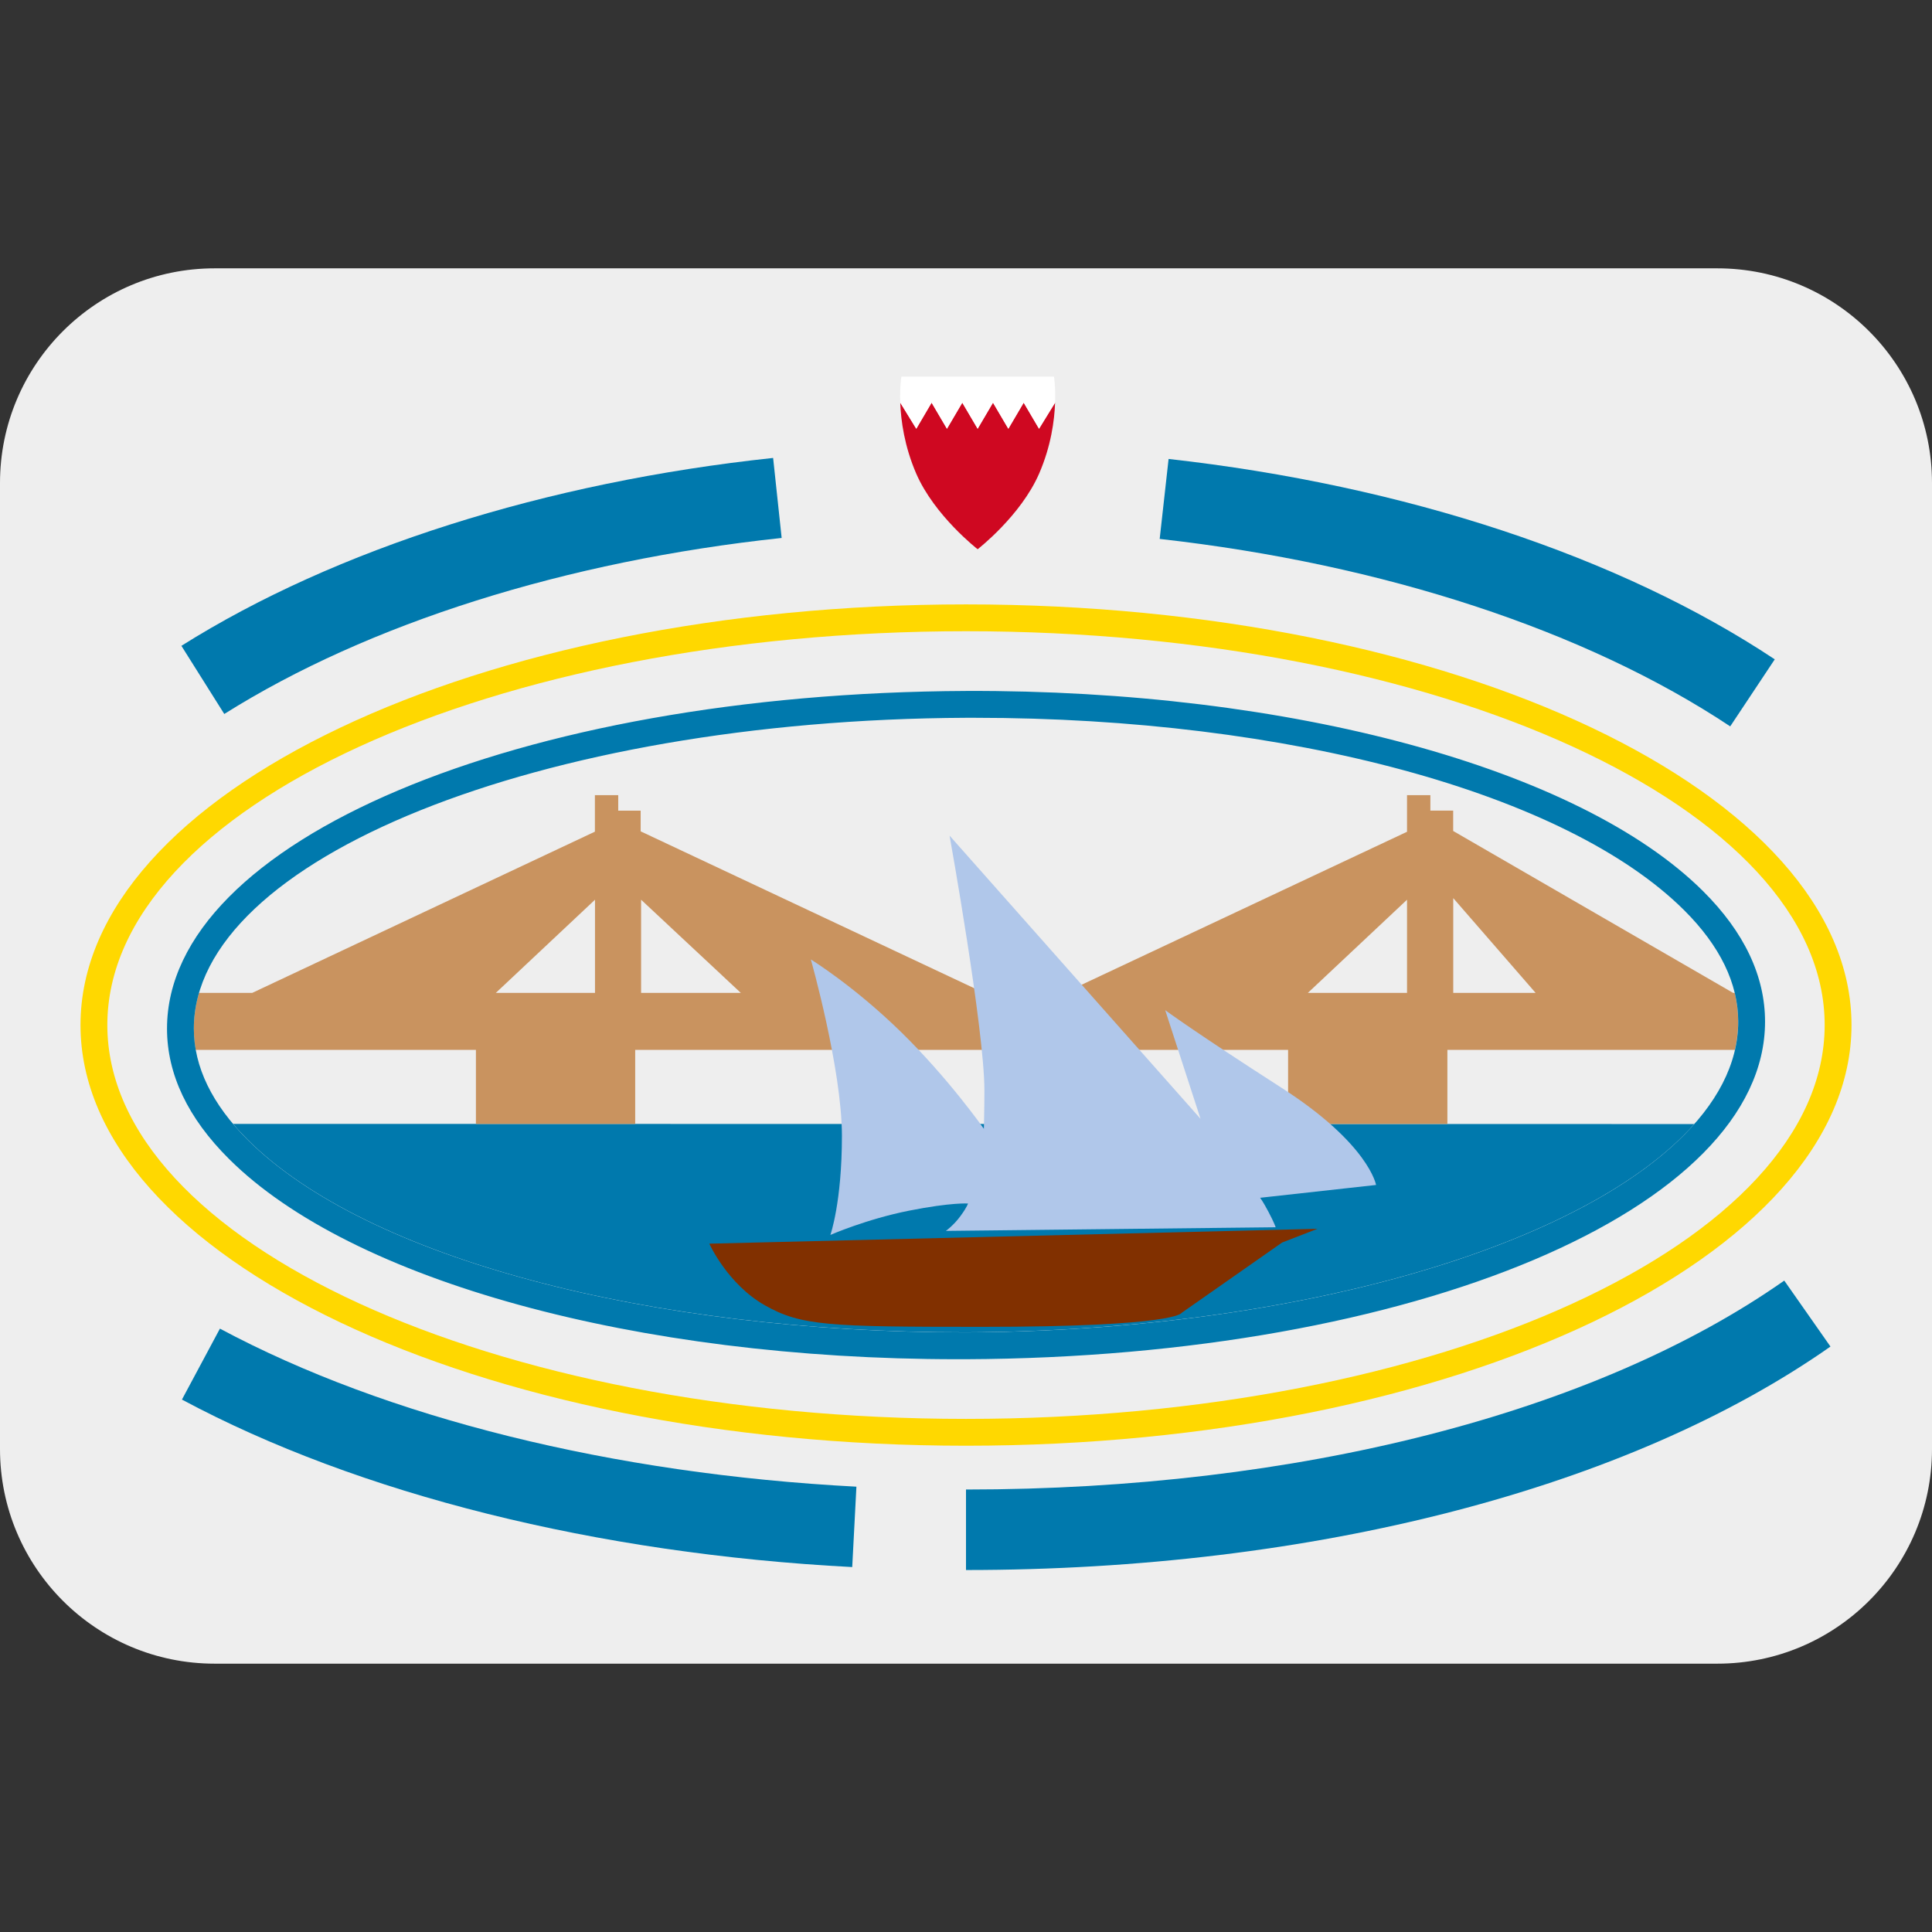 <svg xmlns:dc="http://purl.org/dc/elements/1.1/" xmlns:cc="http://creativecommons.org/ns#" xmlns:rdf="http://www.w3.org/1999/02/22-rdf-syntax-ns#" xmlns:svg="http://www.w3.org/2000/svg" xmlns="http://www.w3.org/2000/svg" viewBox="0 0 45 45" style="enable-background:new 0 0 45 45;" xml:space="preserve" version="1.1" id="svg2"><rect x="0" y="0" width="45" height="45" fill="#333333" stroke="none"/><defs id="defs6"><clipPath id="clipPath16" clipPathUnits="userSpaceOnUse"><path id="path18" d="M 0,36 36,36 36,0 0,0 0,36 Z"/></clipPath></defs><g transform="matrix(1.25,0,0,-1.25,0,45)" id="g10"><g id="g12"><g xmlns="http://www.w3.org/2000/svg" clip-path="url(#clipPath16)" id="g14"><g id="g30"><path id="path20" style="fill:#eeeeee;fill-opacity:1;fill-rule:nonzero;stroke:none" d="M 32,31 4,31 C 1.791,31 0,29.209 0,27 L 0,9 C 0,6.791 1.791,5 4,5 l 28,0 c 2.209,0 4,1.791 4,4 l 0,18 c 0,2.209 -1.791,4 -4,4"/></g><g id="g32"><path id="path30" style="fill:#0079ad;fill-opacity:1;fill-rule:nonzero;stroke:none" d="m 4.343,15.058 c 0.085,-0.101 0.177,-0.2 0.276,-0.299 2.215,-2.204 7.468,-3.589 13.38,-3.585 6.257,0.028 11.594,1.649 13.572,3.881 l -27.228,0.003 z"/><path id="path31" style="fill:#c9935f;fill-opacity:1;fill-rule:nonzero;stroke:none" d="m 28.614,17.499 -1.535,0 0,1.766 1.535,-1.766 z m -2.396,1.736 0,-1.736 -1.848,0 1.848,1.736 z m -12.414,-1.736 -1.858,0 0,1.736 1.858,-1.736 z m -2.717,1.736 0,-1.736 -1.848,0 1.848,1.736 z m -7.379,-1.736 c -0.064,-0.218 -0.096,-0.439 -0.096,-0.664 0,-0.133 0.011,-0.266 0.035,-0.398 l 5.221,0 0,-1.38 2.968,0 0,1.38 12.166,0 0,-1.38 2.968,0 0,1.38 5.358,0 c 0.04,0.174 0.06,0.349 0.06,0.527 0,0.18 -0.021,0.357 -0.064,0.535 l -0.03,0 -5.216,3.017 0,0.379 -0.425,0 0,0.288 -0.435,0 0,-0.682 -6.386,-3.002 -1.494,0 -6.4,3.01 0,0.385 -0.418,0 0,0.289 -0.435,0 0,-0.68 -6.385,-3.004 -0.992,0 z"/><path id="path32" style="fill:#813000;fill-opacity:1;fill-rule:nonzero;stroke:none" d="m 13.217,12.826 c 0,0 0.34,-0.756 1.036,-1.149 0.674,-0.382 1.189,-0.401 4.035,-0.401 3.636,0 3.729,0.26 3.729,0.26 l 1.873,1.311 0.659,0.256 -11.332,-0.277 z"/><path id="path33" style="fill:#b0c7ea;fill-opacity:1;fill-rule:nonzero;stroke:none" d="m 15.109,18.122 c 0,0 0.579,-2.046 0.579,-3.287 0,-1.241 -0.215,-1.846 -0.215,-1.846 0,0 0.674,0.295 1.466,0.452 0.792,0.157 1.098,0.133 1.098,0.133 0,0 -0.012,-0.058 -0.141,-0.235 -0.13,-0.176 -0.271,-0.275 -0.271,-0.275 l 6.145,0.068 c 0,0 -0.023,0.078 -0.133,0.286 -0.11,0.208 -0.157,0.263 -0.157,0.263 l 2.161,0.239 c 0,0 -0.13,0.763 -1.759,1.809 -1.629,1.047 -2.17,1.448 -2.17,1.448 l 0.658,-2.024 -4.676,5.276 c 0,0 0.649,-3.612 0.649,-4.748 0,-0.345 -0.01,-0.714 -0.01,-0.714 0,0 -0.651,0.93 -1.536,1.796 -0.883,0.865 -1.688,1.359 -1.688,1.359"/><path id="path34" style="fill:#0079ad;fill-opacity:1;fill-rule:nonzero;stroke:none" d="m 18.163,22.625 c -0.054,0 -0.107,0 -0.162,0 -7.934,-0.036 -14.389,-2.633 -14.389,-5.791 0,-0.711 0.339,-1.41 1.007,-2.076 2.215,-2.204 7.468,-3.589 13.38,-3.585 7.935,0.035 14.39,2.632 14.39,5.79 0,0.712 -0.339,1.411 -1.007,2.076 -2.193,2.184 -7.371,3.586 -13.219,3.586 m -0.326,-11.952 c -5.973,0 -11.288,1.458 -13.57,3.732 -0.767,0.762 -1.155,1.58 -1.155,2.429 0,3.491 6.539,6.254 14.887,6.291 6.031,0.025 11.433,-1.438 13.737,-3.732 0.765,-0.762 1.153,-1.58 1.153,-2.43 0,-3.491 -6.539,-6.254 -14.888,-6.29 l -0.164,0 z"/><path id="path35" style="fill:#ffd800;fill-opacity:1;fill-rule:nonzero;stroke:none" d="m 18,24.238 c -8.822,0 -16,-3.292 -16,-7.338 0,-4.047 7.178,-7.339 16,-7.339 8.822,0 16,3.292 16,7.339 0,4.046 -7.178,7.338 -16,7.338 m 0,-15.177 c -9.098,0 -16.5,3.516 -16.5,7.839 0,4.322 7.402,7.838 16.5,7.838 9.098,0 16.5,-3.516 16.5,-7.838 0,-4.323 -7.402,-7.839 -16.5,-7.839"/></g><g id="g34"><path id="path40" style="fill:#cf0821;fill-opacity:1;fill-rule:nonzero;stroke:none" d="m 16.775,28.497 c 0.012,-0.335 0.077,-0.811 0.297,-1.321 0.342,-0.788 1.145,-1.41 1.145,-1.41 0,0 0.804,0.622 1.146,1.41 0.221,0.51 0.285,0.986 0.297,1.321 l -0.299,-0.486 -0.286,0.486 -0.286,-0.486 -0.286,0.486 -0.286,-0.486 -0.286,0.486 -0.286,-0.486 -0.286,0.486 -0.286,-0.486 -0.298,0.486 z"/><path id="path41" style="fill:#ffffff;fill-opacity:1;fill-rule:nonzero;stroke:none" d="m 19.66,28.497 c 0.011,0.298 -0.021,0.485 -0.021,0.485 l -2.843,0 c 0,0 -0.032,-0.187 -0.021,-0.485 l 0.299,-0.486 0.285,0.486 0.286,-0.486 0.286,0.486 0.286,-0.486 0.286,0.486 0.286,-0.486 0.286,0.486 0.286,-0.486 0.299,0.486 z"/></g><g id="g36"><path id="path50" style="fill:#0079ad;fill-opacity:1;fill-rule:nonzero;stroke:none" d="m 15.88,6.8 c -4.761,0.249 -9.197,1.357 -12.49,3.121 l 0.708,1.322 c 3.103,-1.661 7.315,-2.707 11.86,-2.945 l -0.078,-1.498 z"/><path id="path51" style="fill:#0079ad;fill-opacity:1;fill-rule:nonzero;stroke:none" d="m 18,6.745 0,1.5 c 6.164,0 11.722,1.419 15.247,3.893 l 0.861,-1.229 C 30.337,8.263 24.466,6.745 18,6.745"/><path id="path52" style="fill:#0079ad;fill-opacity:1;fill-rule:nonzero;stroke:none" d="m 32.24,22.465 c -2.688,1.786 -6.463,3.026 -10.631,3.493 l 0.166,1.49 c 4.402,-0.492 8.412,-1.818 11.295,-3.734 l -0.83,-1.249 z"/><path id="path53" style="fill:#0079ad;fill-opacity:1;fill-rule:nonzero;stroke:none" d="m 4.179,22.696 -0.799,1.27 c 2.871,1.806 6.787,3.049 11.026,3.501 l 0.159,-1.491 c -4.016,-0.428 -7.705,-1.593 -10.386,-3.28"/></g></g></g></g></svg>